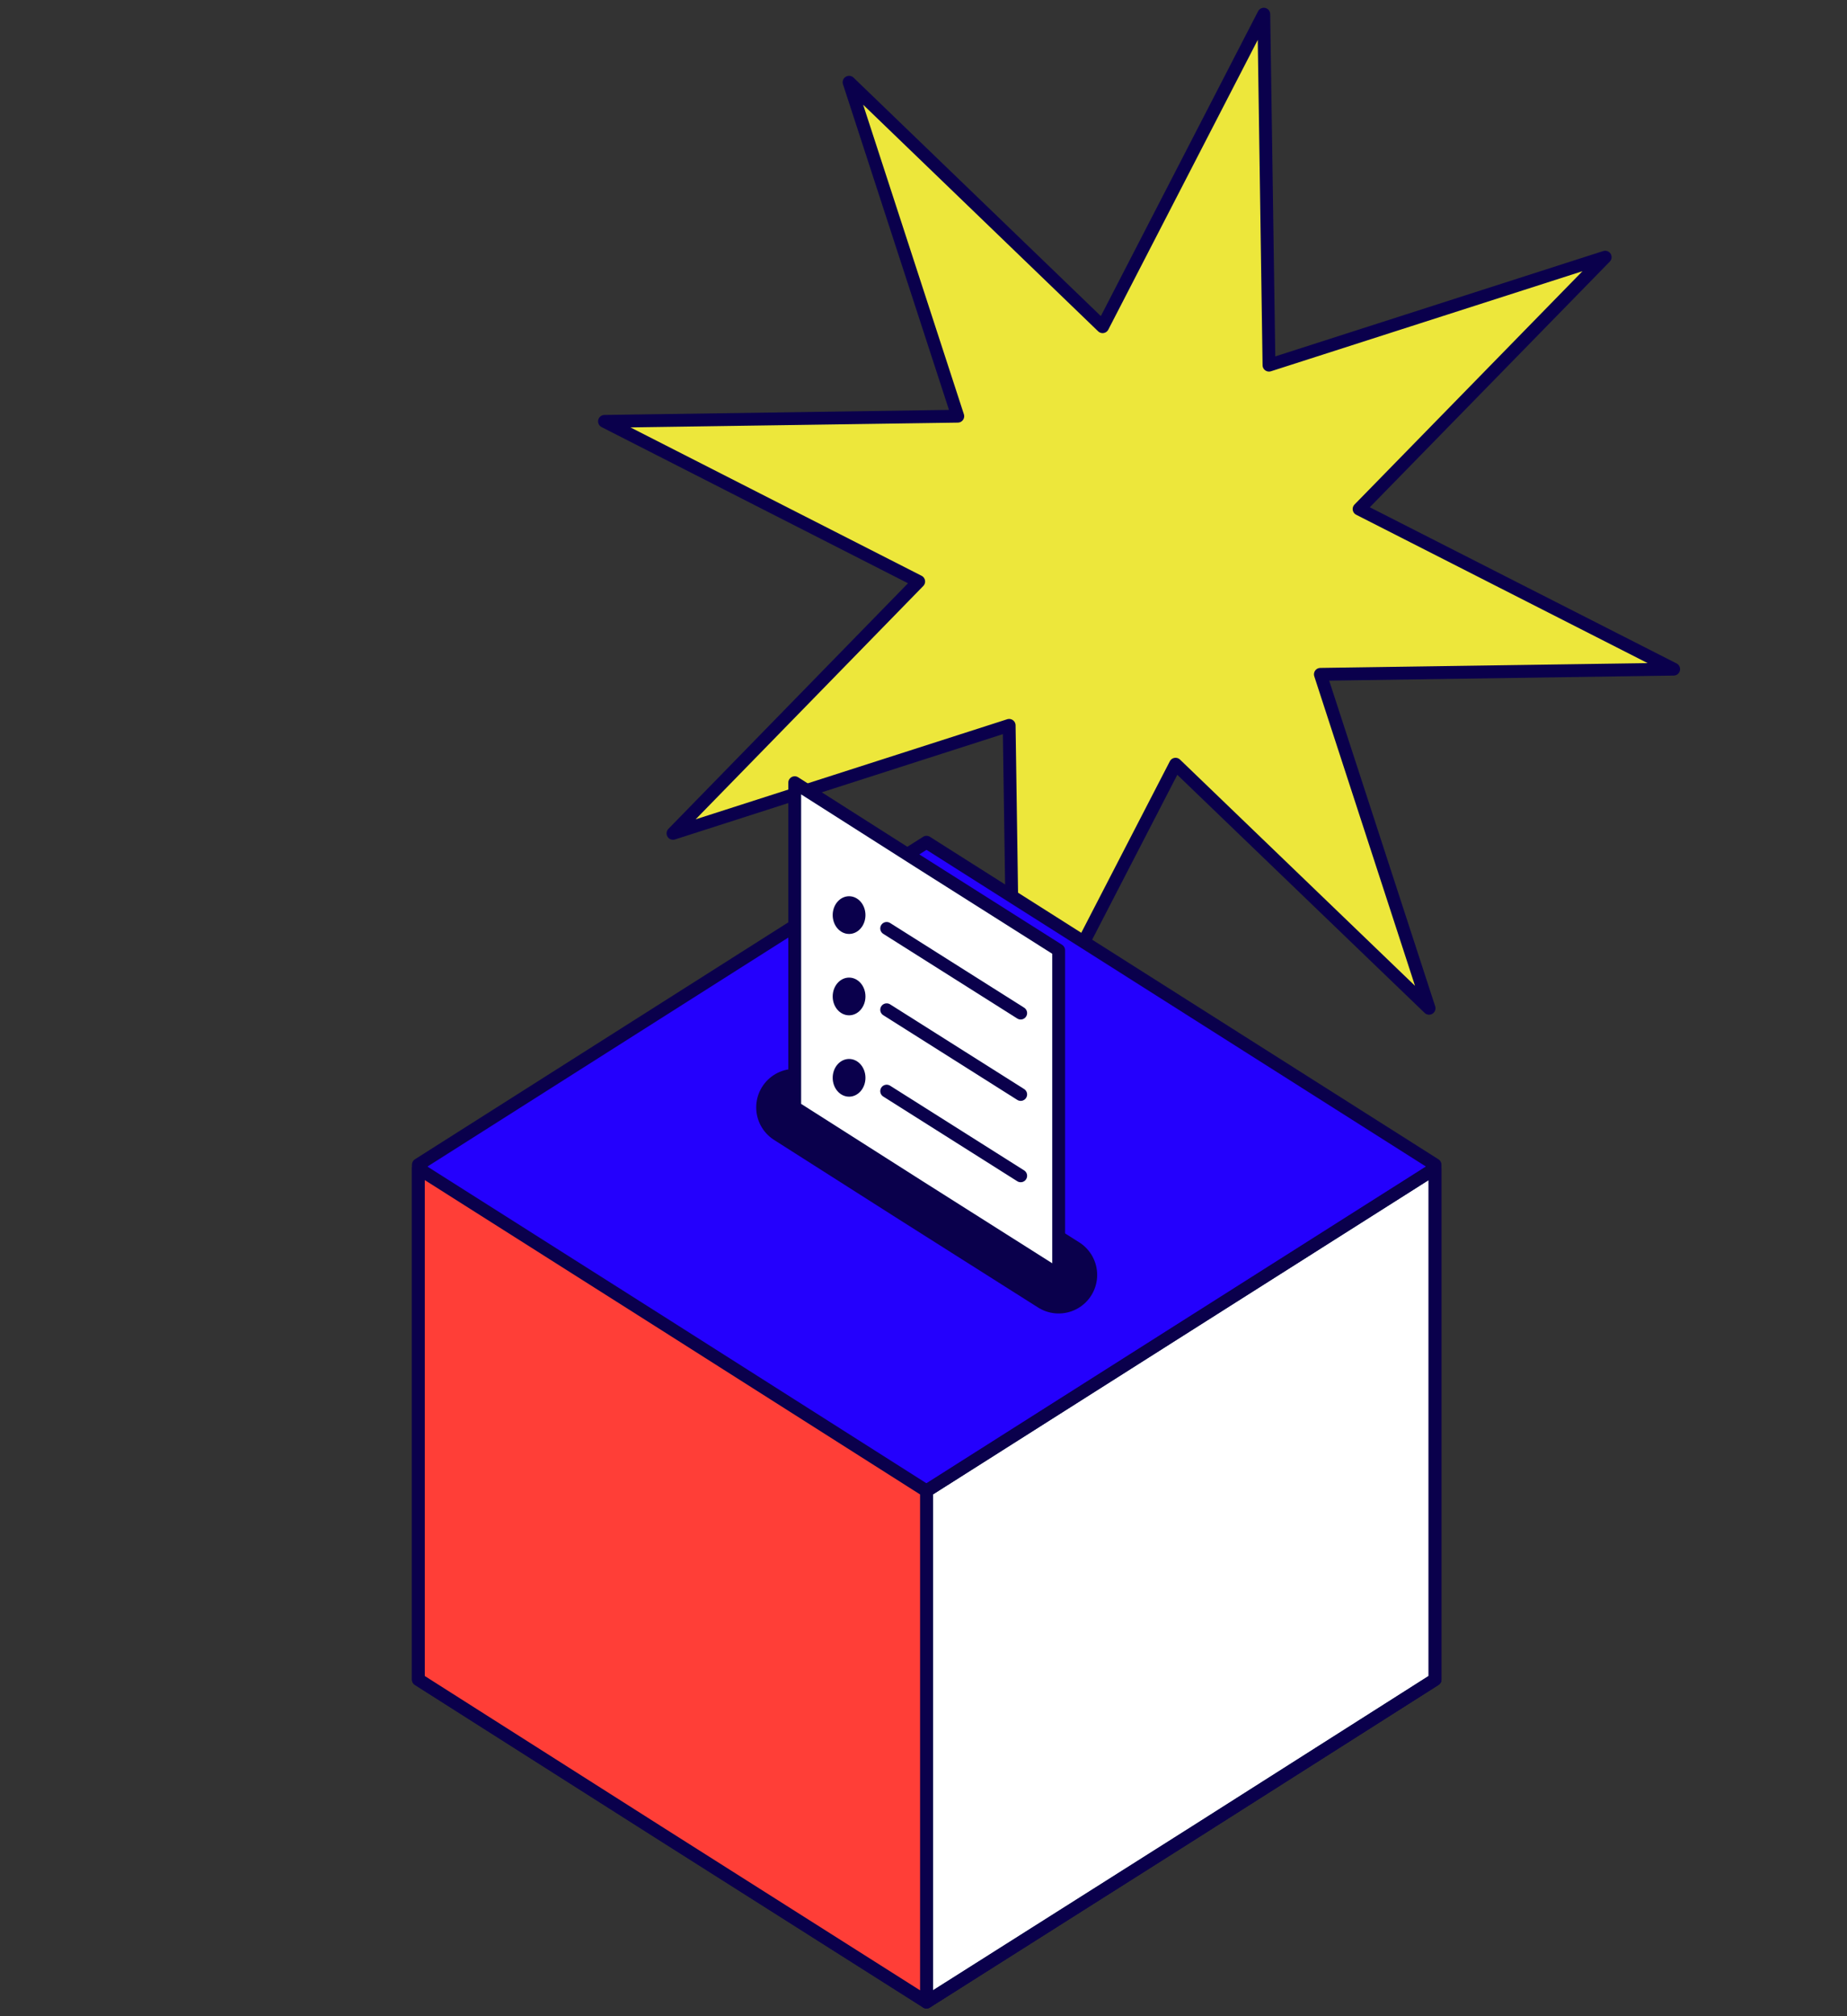 <svg width="176" height="192" viewBox="0 0 176 192" fill="none" xmlns="http://www.w3.org/2000/svg">
<rect x="0" y="0" width="176" height="192" fill="#333333" stroke="none"/>
<path d="M125.818 64.216L159.482 63.723L129.507 48.474L152.955 24.49L120.922 34.774L120.426 1.352L105.066 31.111L80.908 7.832L91.266 39.634L57.602 40.127L87.541 55.376L64.129 79.359L96.162 69.076L96.658 102.498L112.018 72.774L136.176 96.017L125.818 64.216Z" fill="#EDE73B" stroke="#0A004C" stroke-width="1.223" stroke-miterlimit="10" stroke-linecap="round" stroke-linejoin="round"/>
<path d="M83.532 97.99L96.303 106.055" stroke="#0A004C" stroke-width="1.223" stroke-miterlimit="10" stroke-linecap="round" stroke-linejoin="round"/>
<path d="M39.865 159.938L62.71 174.448L88.286 190.648L136.743 159.938V110.915L88.286 80.205L39.865 110.915V159.938Z" fill="#2400FD" stroke="#0A004C" stroke-width="1.223" stroke-miterlimit="10" stroke-linecap="round" stroke-linejoin="round"/>
<path d="M136.743 111.268L113.898 125.742L88.286 141.978V190.649L113.898 174.449L136.743 159.939V111.268Z" fill="white" stroke="#0A004C" stroke-width="1.223" stroke-miterlimit="10" stroke-linecap="round" stroke-linejoin="round"/>
<path d="M136.743 111.268L113.898 125.742L88.286 141.978V190.649L113.898 174.449L136.743 159.939V111.268Z" stroke="#0A004C" stroke-width="1.223" stroke-miterlimit="10" stroke-linecap="round" stroke-linejoin="round"/>
<path d="M39.865 111.268L62.71 125.742L88.286 141.978V190.649L62.71 174.449L39.865 159.939V111.268Z" fill="#FF3E37" stroke="#0A004C" stroke-width="1.223" stroke-miterlimit="10" stroke-linecap="round" stroke-linejoin="round"/>
<path d="M100.879 121.41L87.577 112.993L75.728 105.456" fill="white"/>
<path d="M100.879 121.41L87.577 112.993L75.728 105.456" stroke="#0A004C" stroke-width="7.34" stroke-miterlimit="10" stroke-linecap="round" stroke-linejoin="round"/>
<path d="M100.879 121.41L87.577 112.993L75.728 105.456V74.535L87.577 82.072L100.879 90.489V121.41Z" fill="white" stroke="#0A004C" stroke-width="1.223" stroke-miterlimit="10" stroke-linecap="round" stroke-linejoin="round"/>
<path d="M84.491 96.159L97.261 104.224" stroke="#0A004C" stroke-width="1.223" stroke-miterlimit="10" stroke-linecap="round" stroke-linejoin="round"/>
<path d="M80.908 96.687C81.77 96.687 82.469 95.883 82.469 94.891C82.469 93.899 81.77 93.095 80.908 93.095C80.046 93.095 79.347 93.899 79.347 94.891C79.347 95.883 80.046 96.687 80.908 96.687Z" fill="#0A004C"/>
<path d="M84.491 103.906L97.261 111.971" stroke="#0A004C" stroke-width="1.223" stroke-miterlimit="10" stroke-linecap="round" stroke-linejoin="round"/>
<path d="M80.908 104.435C81.77 104.435 82.469 103.631 82.469 102.639C82.469 101.647 81.77 100.843 80.908 100.843C80.046 100.843 79.347 101.647 79.347 102.639C79.347 103.631 80.046 104.435 80.908 104.435Z" fill="#0A004C"/>
<path d="M84.491 88.411L97.261 96.475" stroke="#0A004C" stroke-width="1.223" stroke-miterlimit="10" stroke-linecap="round" stroke-linejoin="round"/>
<path d="M80.908 88.939C81.77 88.939 82.469 88.135 82.469 87.143C82.469 86.151 81.77 85.347 80.908 85.347C80.046 85.347 79.347 86.151 79.347 87.143C79.347 88.135 80.046 88.939 80.908 88.939Z" fill="#0A004C"/>
</svg>
